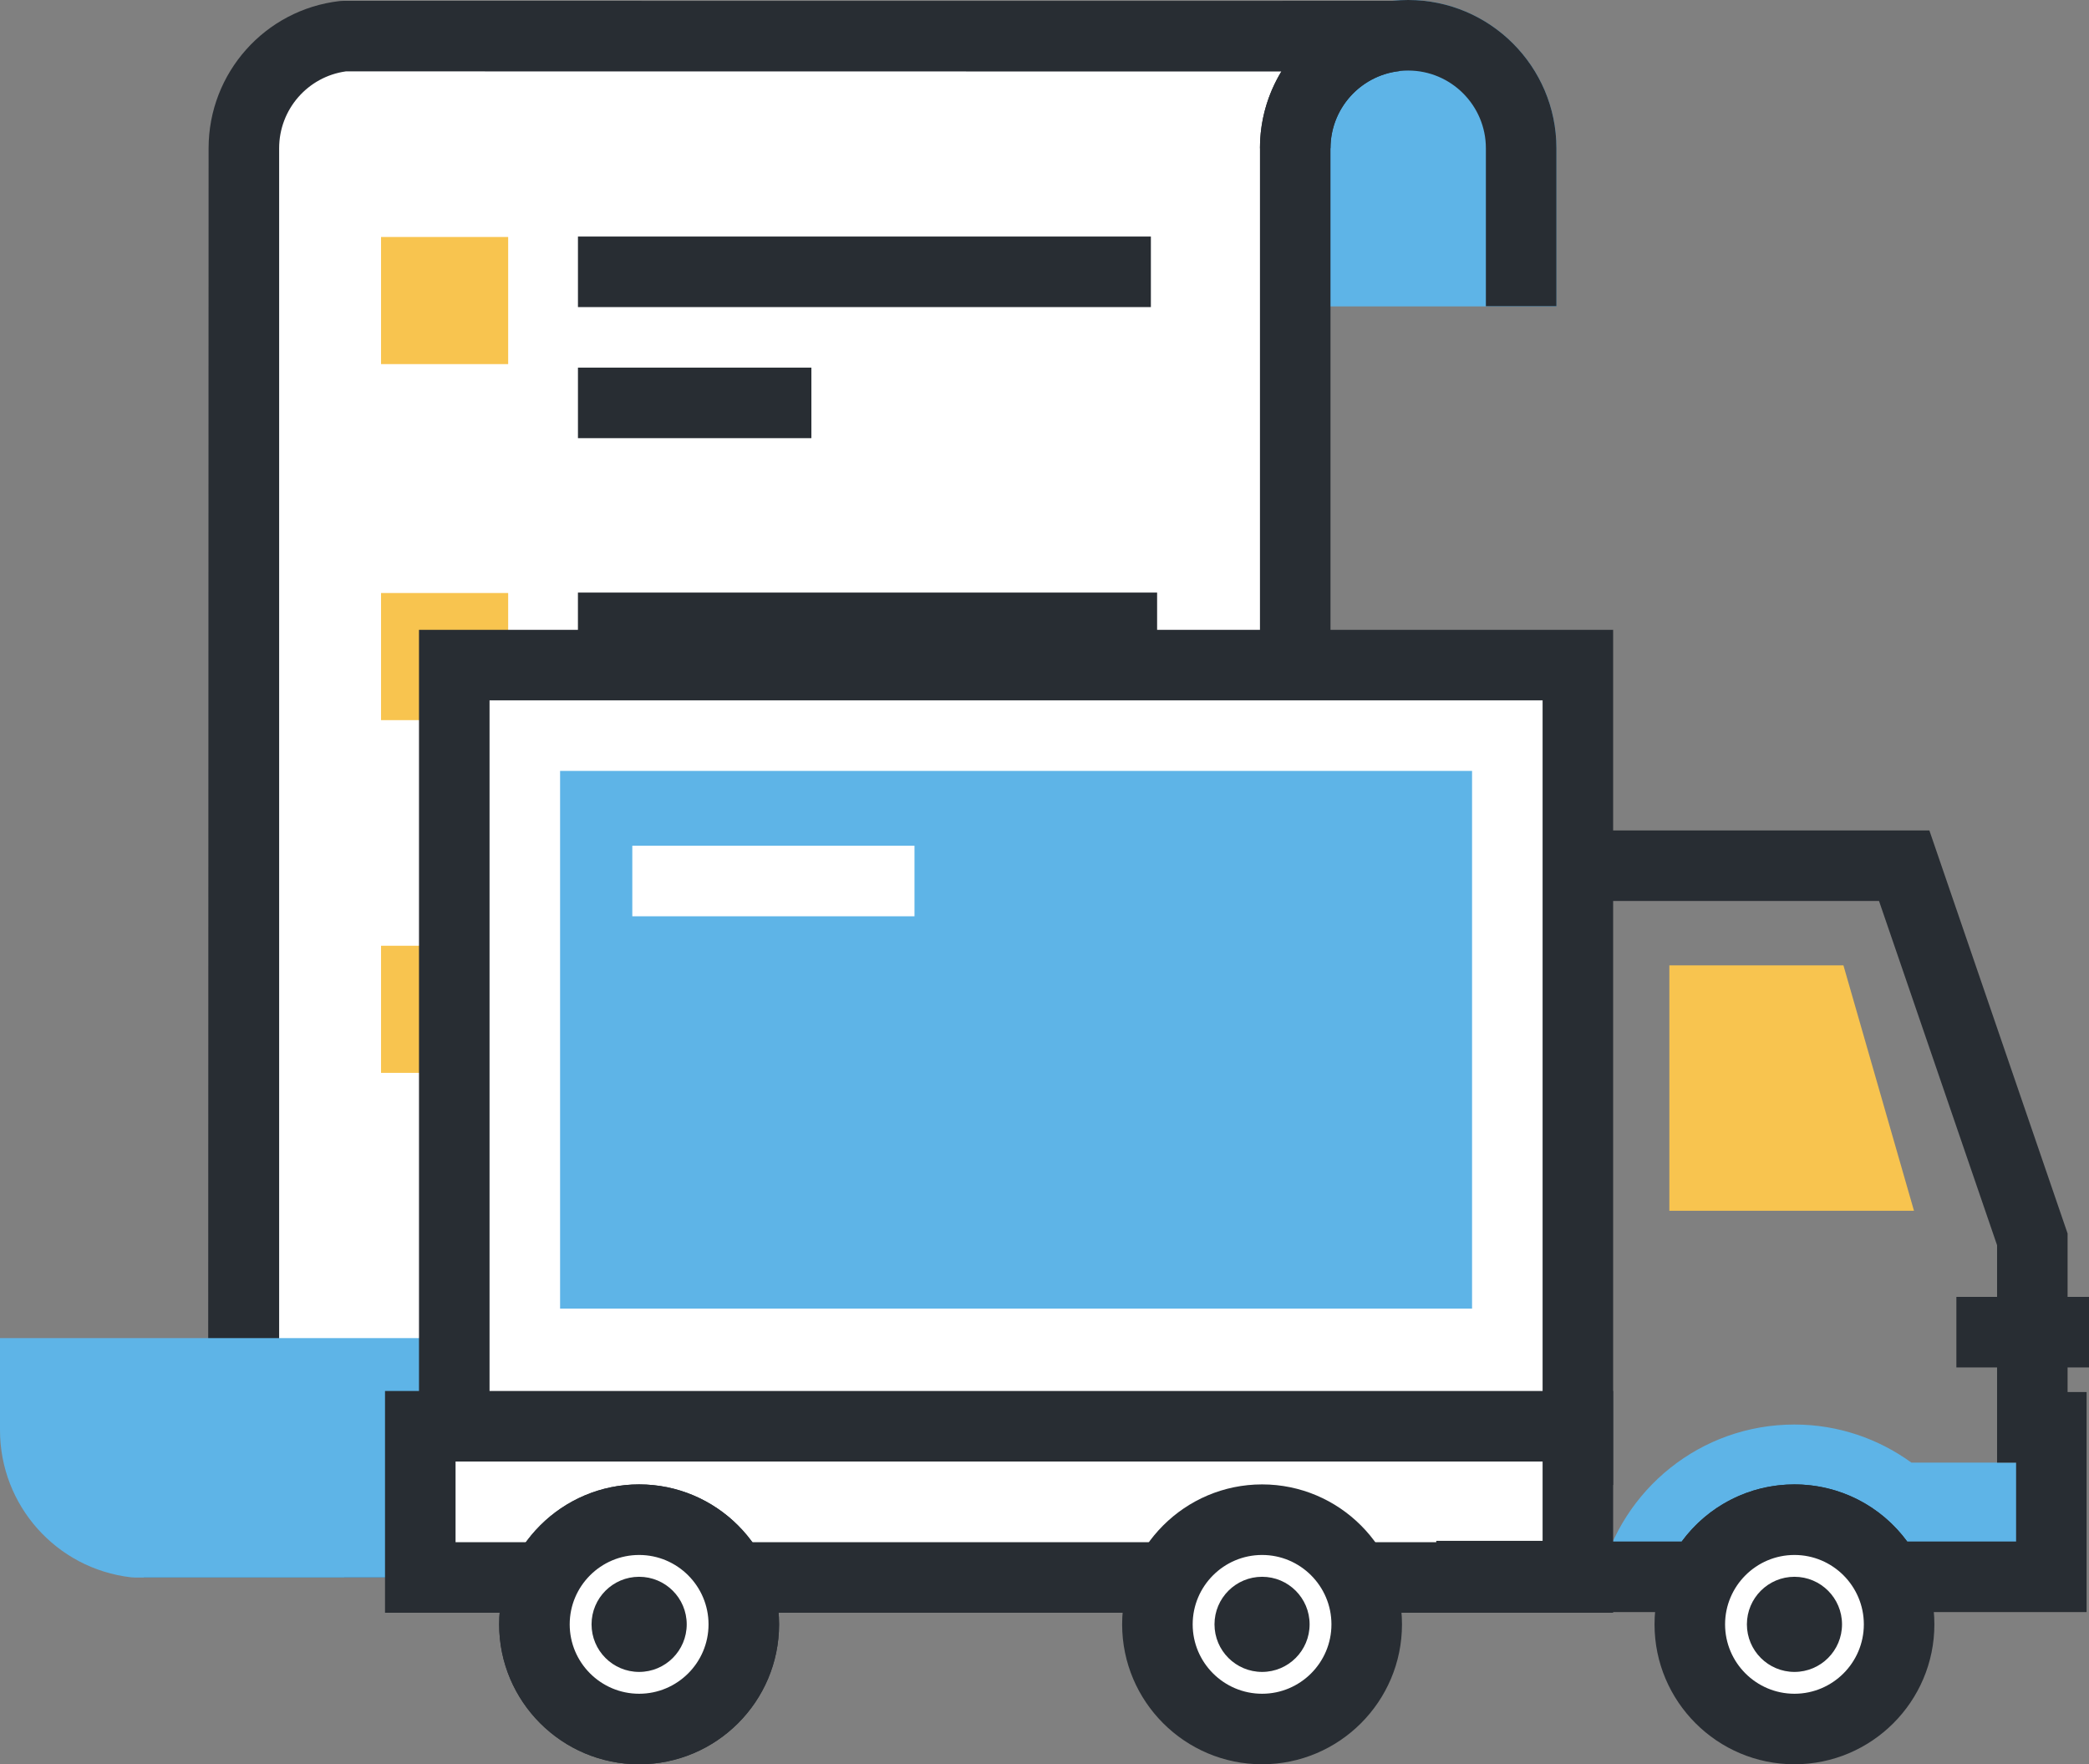 <?xml version="1.0" encoding="utf-8"?>
<!-- Generator: Adobe Illustrator 16.0.0, SVG Export Plug-In . SVG Version: 6.00 Build 0)  -->
<!DOCTYPE svg PUBLIC "-//W3C//DTD SVG 1.1//EN" "http://www.w3.org/Graphics/SVG/1.1/DTD/svg11.dtd">
<svg version="1.1" id="Camada_1" xmlns="http://www.w3.org/2000/svg" xmlns:xlink="http://www.w3.org/1999/xlink" x="0px" y="0px"
	 width="118.45px" height="100.035px" viewBox="0 0 118.45 100.035" enable-background="new 0 0 118.45 100.035"
	 xml:space="preserve">
<rect x="0" y="0" width="118.45" height="100.035" fill="#808080" stroke="none"/>
<g>
	<defs>
		<rect id="SVGID_1_" width="118.45" height="100.035"/>
	</defs>
	<clipPath id="SVGID_2_">
		<use xlink:href="#SVGID_1_"  overflow="visible"/>
	</clipPath>
	<path clip-path="url(#SVGID_2_)" fill="#5EB4E7" d="M73.441,15.372V8.404C73.441,4.865,76.308,2,79.847,2
		c3.538,0,6.405,2.865,6.405,6.404v6.967H73.441z"/>
	<path clip-path="url(#SVGID_2_)" fill="#5EB4E7" d="M88.252,17.372H71.441V8.404C71.441,3.771,75.212,0,79.847,0
		s8.405,3.77,8.405,8.404V17.372z M75.441,13.372h8.811V8.404C84.252,5.976,82.275,4,79.847,4s-4.405,1.975-4.405,4.404V13.372z"/>
	<path clip-path="url(#SVGID_2_)" fill="#FFFFFF" d="M73.441,8.405v71.614h-0.02l0.02,1.071c0,3.286-2.492,5.989-5.679,6.357
		c-1.744,0-56.772-0.012-59.62,0c3.188-0.368,5.661-3.071,5.661-6.357v-1.46h0.024V8.405c0-3.287,2.471-5.99,5.659-6.358
		c1.742,0,56.77,0.012,59.617,0C75.917,2.415,73.441,5.118,73.441,8.405"/>
	<path clip-path="url(#SVGID_2_)" fill="#282D33" d="M67.878,89.448l-43.4-0.006c-8.636,0-15.378,0.002-16.327,0.006l-0.238-3.986
		c2.218-0.257,3.891-2.137,3.891-4.373l0.024-72.684c0-4.269,3.194-7.857,7.429-8.345l0.23-0.013l43.282,0.005
		c8.636,0,15.377-0.001,16.326-0.005l0.238,3.987c-2.219,0.256-3.892,2.136-3.892,4.371v73.614h-0.055
		c-0.438,3.862-3.47,6.961-7.394,7.416L67.878,89.448z M24.478,85.442l43.159,0.006c2.177-0.305,3.805-2.159,3.805-4.359
		l-0.057-3.07h0.057V8.405c0-1.587,0.441-3.079,1.214-4.354c-2.722,0.001-6.124,0.001-9.887,0.001L19.613,4.047
		c-2.165,0.301-3.785,2.157-3.785,4.358V81.63h-0.041c-0.088,1.385-0.513,2.685-1.198,3.814
		C17.312,85.442,20.715,85.442,24.478,85.442"/>
	<path clip-path="url(#SVGID_2_)" fill="#5EB4E7" d="M61.616,77.87v3.22c0,3.286,2.474,5.988,5.661,6.357
		c-2.846-0.012-57.875,0-59.617,0C4.472,87.078,2,84.376,2,81.09v-3.22H61.616z"/>
	<path clip-path="url(#SVGID_2_)" fill="#5EB4E7" d="M7.66,89.447l-0.23-0.013C3.194,88.943,0,85.356,0,81.09v-5.22h63.616v5.22
		c0,2.234,1.673,4.114,3.892,4.372l-0.238,3.985c-0.948-0.004-7.692-0.005-16.327-0.005L7.66,89.447z M4,79.87v1.22
		c0,2.2,1.62,4.055,3.786,4.357l43.157-0.005c3.762,0,7.165,0,9.888,0.001c-0.773-1.273-1.215-2.767-1.215-4.354v-1.22H4z"/>
	<path clip-path="url(#SVGID_2_)" fill="#282D33" d="M88.252,17.364h-4V8.405C84.252,5.976,82.275,4,79.847,4
		s-4.405,1.975-4.405,4.404h-4C71.441,3.771,75.212,0,79.847,0s8.405,3.77,8.405,8.404V17.364z"/>
	<path clip-path="url(#SVGID_2_)" fill="#282D33" d="M67.646,89.447c-4.277,0-8.03-3.904-8.03-8.357v-5.186h4v5.186
		c0,2.2,1.996,4.357,4.03,4.357V89.447z"/>
	<rect x="32.771" y="13.412" clip-path="url(#SVGID_2_)" fill="#282D33" width="32.486" height="4"/>
	<rect x="32.771" y="20.844" clip-path="url(#SVGID_2_)" fill="#282D33" width="13.236" height="4"/>
	<rect x="21.606" y="13.437" clip-path="url(#SVGID_2_)" fill="#F8C44F" width="7.208" height="7.208"/>
	<rect x="32.77" y="33.599" clip-path="url(#SVGID_2_)" fill="#282D33" width="32.84" height="4"/>
	<rect x="32.77" y="41.032" clip-path="url(#SVGID_2_)" fill="#282D33" width="32.84" height="4"/>
	<rect x="21.606" y="33.624" clip-path="url(#SVGID_2_)" fill="#F8C44F" width="7.208" height="7.208"/>
	<rect x="32.771" y="53.6" clip-path="url(#SVGID_2_)" fill="#282D33" width="13.236" height="4"/>
	<rect x="32.771" y="61.032" clip-path="url(#SVGID_2_)" fill="#282D33" width="13.236" height="4"/>
	<rect x="21.606" y="53.624" clip-path="url(#SVGID_2_)" fill="#F8C44F" width="7.208" height="7.208"/>
	<path clip-path="url(#SVGID_2_)" fill="#5EB4E7" d="M101.749,86.167c-2.307,0-4.299,1.318-5.281,3.237h-5.711
		c1.211-4.953,5.666-8.633,10.992-8.633c2.482,0,4.769,0.809,6.631,2.159h7.936v6.474h-3.576h-5.709
		C106.05,87.485,104.054,86.167,101.749,86.167"/>
	<polygon clip-path="url(#SVGID_2_)" fill="#F8C44F" points="94.655,68.649 108.526,68.649 104.526,54.736 94.655,54.736 	"/>
	<path clip-path="url(#SVGID_2_)" fill="#282D33" d="M118.315,91.404h-12.509l-0.558-1.09c-0.677-1.324-2.018-2.146-3.5-2.146
		c-1.48,0-2.822,0.823-3.501,2.147l-0.558,1.089h-10.35V47.087h22.06l7.837,22.852v8.991h1.078V91.404z M108.141,87.404h6.175V82.93
		h-1.078V70.605l-6.694-19.519H91.341v36.317h4.018c1.48-2.022,3.832-3.236,6.391-3.236
		C104.31,84.168,106.662,85.382,108.141,87.404"/>
	<rect x="25.758" y="37.712" clip-path="url(#SVGID_2_)" fill="#FFFFFF" width="63.71" height="44.486"/>
	<path clip-path="url(#SVGID_2_)" fill="#282D33" d="M91.468,84.198h-67.71V35.712h67.71V84.198z M27.758,80.198h59.71V39.712
		h-59.71V80.198z"/>
	<rect x="31.758" y="43.711" clip-path="url(#SVGID_2_)" fill="#5EB4E7" width="51.71" height="30.486"/>
	<rect x="23.831" y="80.868" clip-path="url(#SVGID_2_)" fill="#FFFFFF" width="65.637" height="8.574"/>
	<path clip-path="url(#SVGID_2_)" fill="#282D33" d="M91.468,91.443H21.831V78.869h69.637V91.443z M25.831,87.443h61.637v-4.574
		H25.831V87.443z"/>
	<line clip-path="url(#SVGID_2_)" fill="#FFFFFF" x1="88.812" y1="89.366" x2="81.438" y2="89.366"/>
	<rect x="81.439" y="87.366" clip-path="url(#SVGID_2_)" fill="#282D33" width="7.372" height="4"/>
	<path clip-path="url(#SVGID_2_)" fill="#FFFFFF" d="M95.815,92.101c0,3.278,2.656,5.936,5.934,5.936s5.934-2.657,5.934-5.936
		c0-3.277-2.656-5.934-5.934-5.934S95.815,88.823,95.815,92.101"/>
	<path clip-path="url(#SVGID_2_)" fill="#282D33" d="M101.749,100.035c-4.375,0-7.934-3.559-7.934-7.934s3.559-7.935,7.934-7.935
		s7.934,3.56,7.934,7.935S106.124,100.035,101.749,100.035 M101.749,88.167c-2.169,0-3.934,1.766-3.934,3.935
		s1.765,3.934,3.934,3.934s3.934-1.765,3.934-3.934S103.918,88.167,101.749,88.167"/>
	<path clip-path="url(#SVGID_2_)" fill="#FFFFFF" d="M65.628,92.101c0,3.278,2.656,5.936,5.937,5.936
		c3.274,0,5.931-2.657,5.931-5.936c0-3.277-2.656-5.934-5.931-5.934C68.284,86.167,65.628,88.823,65.628,92.101"/>
	<path clip-path="url(#SVGID_2_)" fill="#282D33" d="M71.563,100.035c-4.376,0-7.936-3.559-7.936-7.934s3.56-7.935,7.936-7.935
		c4.373,0,7.932,3.56,7.932,7.935S75.937,100.035,71.563,100.035 M71.563,88.167c-2.17,0-3.936,1.766-3.936,3.935
		s1.766,3.934,3.936,3.934c2.168,0,3.932-1.765,3.932-3.934S73.731,88.167,71.563,88.167"/>
	<path clip-path="url(#SVGID_2_)" fill="#FFFFFF" d="M30.304,92.101c0,3.278,2.66,5.936,5.936,5.936
		c3.277,0,5.935-2.657,5.935-5.936c0-3.277-2.658-5.934-5.935-5.934C32.964,86.167,30.304,88.823,30.304,92.101"/>
	<path clip-path="url(#SVGID_2_)" fill="#282D33" d="M36.239,100.035c-4.376,0-7.936-3.559-7.936-7.934s3.56-7.935,7.936-7.935
		s7.936,3.56,7.936,7.935S40.615,100.035,36.239,100.035 M36.239,88.167c-2.17,0-3.936,1.766-3.936,3.935s1.766,3.934,3.936,3.934
		s3.936-1.765,3.936-3.934S38.409,88.167,36.239,88.167"/>
	<path clip-path="url(#SVGID_2_)" fill="#FFFFFF" d="M30.304,92.101c0,3.278,2.66,5.936,5.936,5.936
		c3.277,0,5.935-2.657,5.935-5.936c0-3.277-2.658-5.934-5.935-5.934C32.964,86.167,30.304,88.823,30.304,92.101"/>
	<path clip-path="url(#SVGID_2_)" fill="#282D33" d="M36.239,100.035c-4.376,0-7.936-3.559-7.936-7.934s3.56-7.935,7.936-7.935
		s7.936,3.56,7.936,7.935S40.615,100.035,36.239,100.035 M36.239,88.167c-2.17,0-3.936,1.766-3.936,3.935s1.766,3.934,3.936,3.934
		s3.936-1.765,3.936-3.934S38.409,88.167,36.239,88.167"/>
	<path clip-path="url(#SVGID_2_)" fill="#FFFFFF" d="M101.749,92.798c-0.385,0-0.697-0.313-0.697-0.696
		c0-0.385,0.313-0.697,0.697-0.697s0.697,0.313,0.697,0.697C102.446,92.485,102.134,92.798,101.749,92.798"/>
	<path clip-path="url(#SVGID_2_)" fill="#282D33" d="M101.749,89.404c-1.488,0-2.697,1.209-2.697,2.696
		c0,1.491,1.209,2.698,2.697,2.698c1.49,0,2.697-1.207,2.697-2.698C104.446,90.613,103.239,89.404,101.749,89.404"/>
	<path clip-path="url(#SVGID_2_)" fill="#FFFFFF" d="M71.563,92.798c-0.386,0-0.699-0.313-0.699-0.696
		c0-0.385,0.313-0.697,0.699-0.697c0.383,0,0.694,0.313,0.694,0.697C72.258,92.485,71.946,92.798,71.563,92.798"/>
	<path clip-path="url(#SVGID_2_)" fill="#282D33" d="M71.563,89.404c-1.49,0-2.699,1.209-2.699,2.696
		c0,1.491,1.209,2.698,2.699,2.698c1.488,0,2.694-1.207,2.694-2.698C74.258,90.613,73.052,89.404,71.563,89.404"/>
	<path clip-path="url(#SVGID_2_)" fill="#FFFFFF" d="M36.239,92.798c-0.385,0-0.697-0.313-0.697-0.696
		c0-0.385,0.312-0.697,0.697-0.697c0.386,0,0.699,0.313,0.699,0.697C36.938,92.485,36.625,92.798,36.239,92.798"/>
	<path clip-path="url(#SVGID_2_)" fill="#282D33" d="M36.239,89.404c-1.49,0-2.697,1.209-2.697,2.696
		c0,1.491,1.207,2.698,2.697,2.698c1.492,0,2.699-1.207,2.699-2.698C38.938,90.613,37.731,89.404,36.239,89.404"/>
	<line clip-path="url(#SVGID_2_)" fill="#FFFFFF" x1="118.45" y1="75.534" x2="110.931" y2="75.534"/>
	<rect x="110.93" y="73.534" clip-path="url(#SVGID_2_)" fill="#282D33" width="7.521" height="4"/>
	<rect x="35.853" y="47.954" clip-path="url(#SVGID_2_)" fill="#FFFFFF" width="16" height="4"/>
</g>
</svg>
